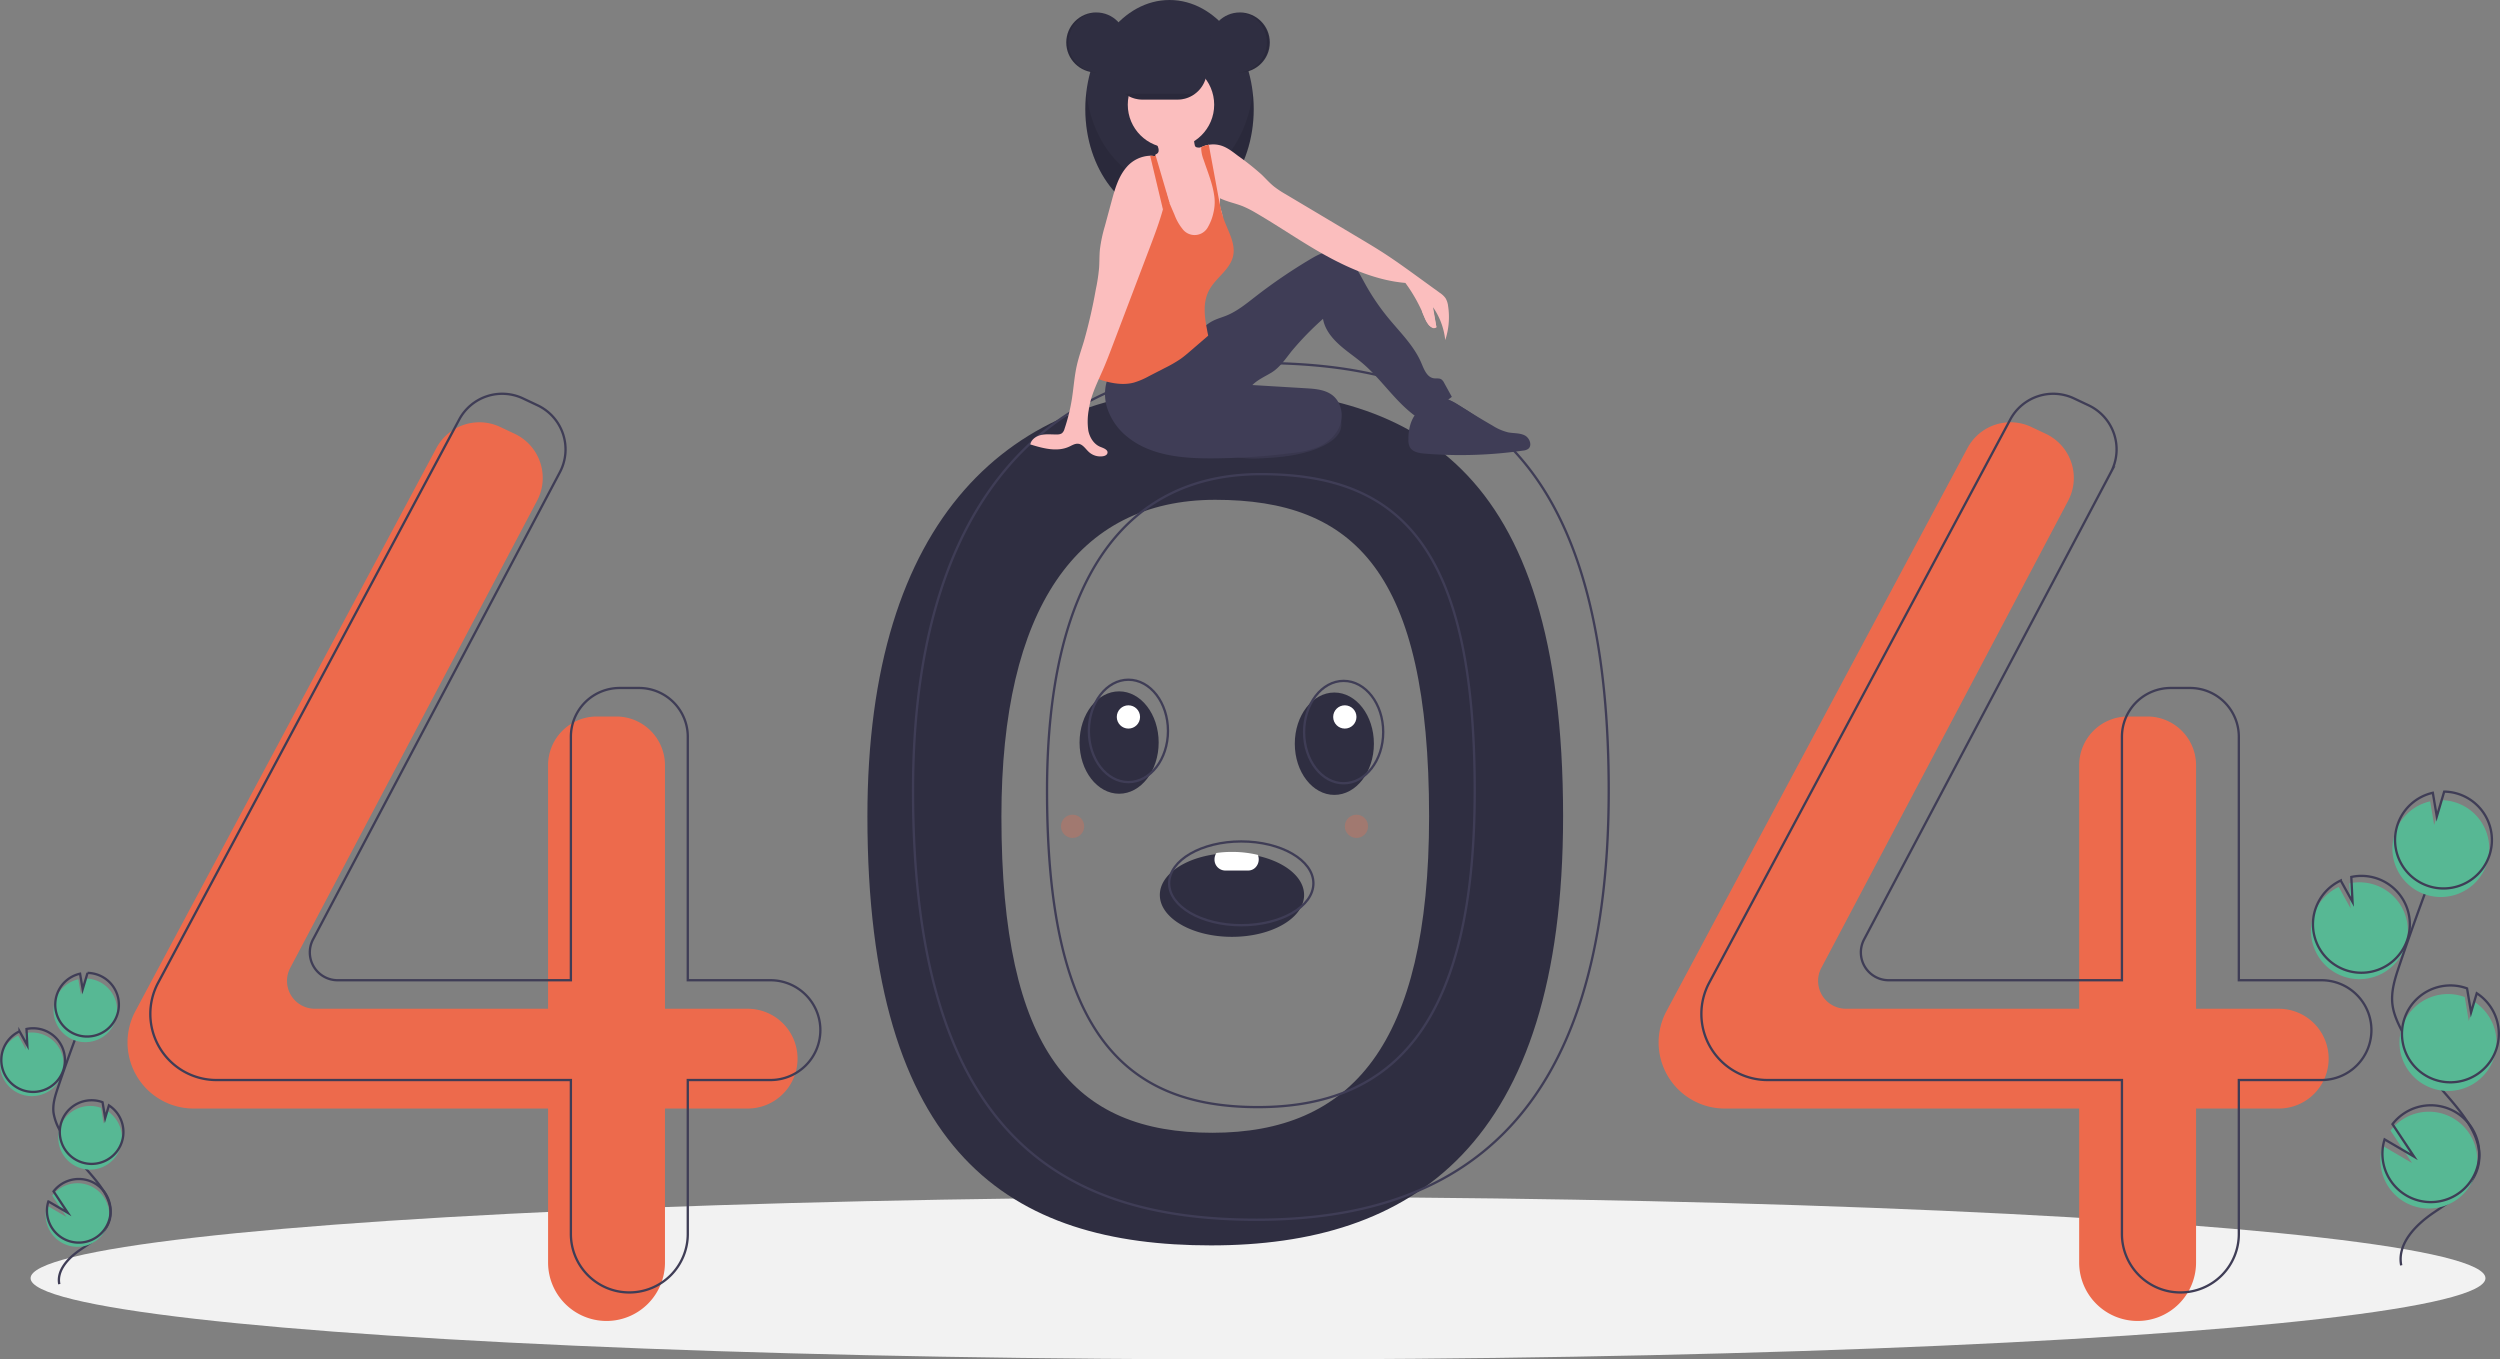 <svg data-name="Layer 1" xmlns="http://www.w3.org/2000/svg" width="1074.392" height="584.231"><rect width="100%" height="100%" fill="#808080" stroke="none"/><ellipse cx="540.643" cy="549.309" rx="527.5" ry="34.922" fill="#f2f2f2"/><path d="M520.426 167.01c-85.944 0-147.651 55.14-147.651 183.798 0 145.813 61.707 184.41 147.65 184.41s151.328-42.273 151.328-184.41c0-151.94-65.383-183.798-151.327-183.798zm.565 319.808c-59.527 0-90.626-34.923-90.626-135.916 0-89.112 32.372-136.105 91.899-136.105s91.899 30.868 91.899 136.105c0 98.447-33.646 135.916-93.172 135.916z" fill="#2f2e41"/><path d="M321.311 433.517h-35.534v-104.64a20.956 20.956 0 00-20.956-20.956h-8.326a20.956 20.956 0 00-20.956 20.956v104.64h-100.23a11.963 11.963 0 01-10.578-17.552l106.083-200.78a20.956 20.956 0 00-9.58-28.74l-6.263-2.957a20.956 20.956 0 00-27.43 9.07L58.162 434.591a28.416 28.416 0 00-3.357 13.396 28.416 28.416 0 0028.416 28.416H235.54v66.167a25.119 25.119 0 0025.119 25.12 25.119 25.119 0 0025.119-25.12v-66.167h35.534a21.443 21.443 0 0021.443-21.443 21.443 21.443 0 00-21.443-21.443zm657.997 0h-35.534v-104.64a20.956 20.956 0 00-20.956-20.956h-8.327a20.956 20.956 0 00-20.956 20.956v104.64h-100.23a11.963 11.963 0 01-10.577-17.552l106.082-200.78a20.956 20.956 0 00-9.58-28.74l-6.263-2.957a20.956 20.956 0 00-27.429 9.07L716.157 434.591a28.416 28.416 0 00-3.356 13.396 28.416 28.416 0 0028.416 28.416h152.318v66.167a25.119 25.119 0 0025.12 25.12 25.119 25.119 0 0025.118-25.12v-66.167h35.535a21.443 21.443 0 0021.443-21.443 21.443 21.443 0 00-21.443-21.443z" fill="#ed6a4c"/><path d="M331.114 421.264H295.58v-104.64a20.956 20.956 0 00-20.956-20.956h-8.327a20.956 20.956 0 00-20.956 20.956v104.64h-100.23a11.963 11.963 0 01-10.577-17.552l106.082-200.78a20.956 20.956 0 00-9.58-28.74l-6.263-2.957a20.956 20.956 0 00-27.429 9.07L67.963 422.338a28.416 28.416 0 00-3.356 13.396h0a28.416 28.416 0 0028.416 28.416H245.34v66.167a25.119 25.119 0 0025.12 25.119h0a25.119 25.119 0 0025.119-25.12V464.15h35.534a21.443 21.443 0 0021.443-21.443h0a21.443 21.443 0 00-21.443-21.443zm666.574 0h-35.535v-104.64a20.956 20.956 0 00-20.956-20.956h-8.326a20.956 20.956 0 00-20.956 20.956v104.64h-100.23a11.963 11.963 0 01-10.577-17.552l106.082-200.78a20.956 20.956 0 00-9.58-28.74l-6.263-2.957a20.956 20.956 0 00-27.43 9.07l-129.38 242.033a28.416 28.416 0 00-3.356 13.396h0a28.416 28.416 0 0028.415 28.416h152.32v66.167a25.119 25.119 0 0025.118 25.119h0a25.119 25.119 0 0025.12-25.12V464.15h35.534a21.443 21.443 0 0021.443-21.443h0a21.443 21.443 0 00-21.443-21.443zM540.03 155.982c-85.943 0-147.65 55.14-147.65 183.798 0 145.813 61.707 184.41 147.65 184.41s151.328-42.273 151.328-184.41c0-151.94-65.383-183.798-151.327-183.798zm.566 319.808c-59.527 0-90.626-34.923-90.626-135.916 0-89.112 32.372-136.105 91.899-136.105s91.899 30.868 91.899 136.105c0 98.447-33.645 135.916-93.172 135.916z" fill="none" stroke="#3f3d56" stroke-miterlimit="10"/><circle cx="471.141" cy="18.25" r="12.901" fill="#2f2e41"/><ellipse cx="502.607" cy="46.885" rx="36.186" ry="46.885" fill="#2f2e41"/><path d="M502.607 79.61c-18.127 0-33.14-17.27-35.775-39.805a60.976 60.976 0 00-.41 7.08c0 25.893 16.2 46.885 36.185 46.885s36.187-20.991 36.187-46.885a60.976 60.976 0 00-.41-7.08c-2.635 22.534-17.649 39.805-35.777 39.805z" opacity=".1"/><path d="M576.242 184.189c-.777 3.193-4.128 5.75-7.839 7.538-7.801 3.756-17.425 4.878-26.76 5.254a45.176 45.176 0 01-7.144-.132 20.537 20.537 0 01-12.25-5.632 1.68 1.68 0 01.043-2.843c4.97-5.46 13.263-8.806 21.617-11.217 6.334-1.827 17.38-6.56 24.29-5.922 6.691.62 9.024 8.922 8.043 12.954z" fill="#3f3d56"/><path d="M576.242 184.189c-.777 3.193-4.128 5.75-7.839 7.538-7.801 3.756-17.425 4.878-26.76 5.254a45.176 45.176 0 01-7.144-.132 20.537 20.537 0 01-12.25-5.632 1.68 1.68 0 01.043-2.843c4.97-5.46 13.263-8.806 21.617-11.217 6.334-1.827 17.38-6.56 24.29-5.922 6.691.62 9.024 8.922 8.043 12.954z" opacity=".1"/><path d="M477.044 160.321a19.77 19.77 0 00-1.199 15.075 26.34 26.34 0 008.83 12.497c10.094 8.092 23.987 9.205 36.924 9.093a284.65 284.65 0 0033.905-2.324 40.538 40.538 0 0011.002-2.554c4.222-1.827 7.933-5.178 9.436-9.526s.436-9.673-3.134-12.574c-3.137-2.55-7.463-2.9-11.498-3.143l-23.087-1.388c2.28-2.308 5.318-3.614 8.095-5.292 3.686-2.226 6.134-5.965 8.814-9.335a129.001 129.001 0 0113.438-13.817c.752 4.31 3.478 7.85 6.688 10.824s6.908 5.369 10.243 8.2c8.079 6.859 13.896 16.167 22.393 22.5a43.829 43.829 0 0016.048-8.011l-3.302-5.982a3.94 3.94 0 00-1.244-1.553c-.935-.575-2.14-.278-3.225-.441-2.901-.435-4.168-3.784-5.306-6.487-3.125-7.422-9.108-13.18-14.218-19.404a98.009 98.009 0 01-9.996-14.723c-1.717-3.102-3.288-6.331-5.618-9.003s-5.593-4.773-9.138-4.78c-3.132-.007-6.021 1.583-8.714 3.182a230.477 230.477 0 00-23.63 16.1c-3.944 3.061-7.864 6.296-12.49 8.173-1.947.79-4 1.33-5.869 2.292-3.273 1.685-5.757 4.535-8.431 7.065-9.538 9.023-22.596 14.869-35.717 15.336z" fill="#3f3d56"/><path d="M525.32 96.098a23.774 23.774 0 01-1.734 8.033 10.045 10.045 0 01-5.768 5.573 12.375 12.375 0 01-5.623.183 10.882 10.882 0 01-4.581-1.561c-2.165-1.489-3.245-4.144-3.638-6.743-.393-2.596-.217-5.249-.469-7.864a42.944 42.944 0 00-1.202-6.255c-.17-.683-.343-1.363-.513-2.042a100.3 100.3 0 01-.481-2.04 44.287 44.287 0 01-.378-1.925 28.716 28.716 0 01-.233-1.643 18.423 18.423 0 00-.808-4.811 14.607 14.607 0 00-1.687-2.854 21.281 21.281 0 01-.818-1.243 5.89 5.89 0 01-.972-3.748 3.286 3.286 0 01.148-.6c.025-.076.053-.152.085-.224a1.802 1.802 0 001.23-1.149 3.433 3.433 0 00-.148-1.777 11.318 11.318 0 00-.96-2.288c-.264-.478-1.16-1.34-1.167-1.888-.013-1.101 2.14-1.989 3.011-2.423a16.796 16.796 0 018.597-1.743c1.904.129 3.968.714 5.019 2.31.944 1.438.818 3.3 1.22 4.971a1.47 1.47 0 00.3.664 1.341 1.341 0 00.74.34 4.55 4.55 0 001.415.057h.003a2.931 2.931 0 00.371-.054 4.957 4.957 0 002.033-.878q.586-.156 1.18-.255a.251.251 0 00.047-.01c1.577 4.976 1.781 10.31 3.072 15.375.638 2.52 1.554 5.01 1.683 7.603.01.113.013.23.016.346.019.834-.047 1.674-.013 2.504a6.981 6.981 0 00.126 1.114 15.611 15.611 0 00.525 1.744l.01.028c.06.182.116.368.164.554.034.135.066.267.09.402l.004.01a14.938 14.938 0 01.104 4.207z" fill="#fbbebe"/><circle cx="503.237" cy="44.997" r="18.565" fill="#fbbebe"/><path d="M621.103 146.148a30.445 30.445 0 00-5.236-14.103q.722 4.295 1.448 8.587a3.214 3.214 0 01-3.367-1.035 10.337 10.337 0 01-1.766-3.276 67.466 67.466 0 00-8.21-14.735c-11.818-.985-23.501-5.884-33.895-11.596-10.396-5.708-20.125-12.552-30.383-18.502a43.573 43.573 0 00-5.545-2.832c-3.21-1.287-6.812-1.954-9.855-3.467-.205-.101-.41-.208-.61-.318a12.578 12.578 0 01-1.945-1.306 10.344 10.344 0 01-.931-.856 20.351 20.351 0 01-3.56-5.953c-1.632-3.613-2.215-7.97-3.845-11.583a11.203 11.203 0 012.502-1.765h.003c.132-.07.265-.136.4-.199a11.94 11.94 0 012.004-.733q.586-.156 1.18-.255a.251.251 0 00.047-.01 11.566 11.566 0 015.491.435c2.587.875 4.767 2.621 6.942 4.273a114.02 114.02 0 0110.148 8.05c1.793 1.717 3.43 3.605 5.358 5.166a42.144 42.144 0 005.057 3.351q15.656 9.327 31.315 18.65c3.534 2.105 7.07 4.21 10.526 6.438 5.248 3.386 10.308 7.055 15.365 10.72q4.47 3.239 8.936 6.48a9.728 9.728 0 012.533 2.34 8.472 8.472 0 011.123 3.434 31.387 31.387 0 01-1.23 14.6z" fill="#fbbebe"/><path d="M529.923 110.06c-1.252 5.616-6.929 9.012-9.896 13.945-3.688 6.124-2.184 13.241-.8 20.255q-3.794 3.271-7.592 6.542c-1.397 1.199-2.794 2.404-4.298 3.465a57.35 57.35 0 01-6.86 3.94q-3.36 1.727-6.721 3.457a32.128 32.128 0 01-6.58 2.788c-4.414 1.133-9.103.34-13.47-.972a6.088 6.088 0 01-1.473-.601 2.394 2.394 0 01-.699-.633 3.91 3.91 0 01-.443-2.539c.443-7.35 2.24-14.547 4.03-21.69a85.26 85.26 0 013.849-12.577 85.077 85.077 0 015.415-10.15 68.368 68.368 0 017.93-11.514 18.479 18.479 0 003.675-4.739c1.117-2.549.686-5.472.913-8.247a17.148 17.148 0 011.633-6.007v-.003a17.093 17.093 0 011.743-2.883l.916 2.13q.302.7.597 1.395.387.896.768 1.787l2.197 5.113a21.59 21.59 0 003.335 5.944 6.5 6.5 0 0011.123-.853 21.261 21.261 0 002.272-6.013 19.215 19.215 0 00.252-7.835c-.758-5.01-2.889-10.126-4.437-14.78a14.945 14.945 0 01-1.08-4.87 3.351 3.351 0 01.057-.56l.029-.146a11.94 11.94 0 012.004-.733q.585-.155 1.18-.255 2.044 11.064 4.094 22.128c.031.173.066.346.097.522.196 1.057.394 2.114.614 3.169.198.956.412 1.91.651 2.857l.01.028c.082.321.167.639.255.957l.003.009c.242.868.513 1.73.818 2.58 1.85 5.12 5.076 10.274 3.89 15.589z" fill="#ed6a4c"/><path d="M605.267 188.993a6.583 6.583 0 00.61 3.143c1.162 2.123 3.95 2.606 6.363 2.805a188.377 188.377 0 0042.265-1.288 4.886 4.886 0 002.152-.668c1.99-1.395.763-4.795-1.41-5.883s-4.751-.826-7.135-1.298a22.48 22.48 0 01-6.678-2.896q-7.252-4.167-14.293-8.688c-2.794-1.795-6.093-3.71-9.24-2.646-8.525 2.884-12.69 8.222-12.634 17.419z" fill="#3f3d56"/><path d="M501.383 82.99v.002a7.75 7.75 0 01-.072.39c-.035.215-.076.432-.116.646a77.708 77.708 0 01-1.42 5.962c-1.51 5.46-3.533 10.831-5.54 16.124L478.07 148.69c-1.36 3.574-2.716 7.152-4.26 10.654-.517 1.168-1.048 2.344-1.577 3.534-1.894 4.257-3.713 8.653-4.317 13.184a27.45 27.45 0 00-.192 9.04c.604 2.97 2.407 5.872 5.23 6.97 1.378.538 3.35 1.259 2.973 2.69-.204.787-1.098 1.171-1.9 1.303a7.312 7.312 0 01-5.966-1.718c-1.508-1.337-2.666-3.417-4.67-3.64-1.388-.151-2.665.68-3.936 1.261-5.186 2.37-11.228.712-16.674-.972.427-2.206 2.643-3.66 4.842-4.1 2.2-.444 4.475-.129 6.718-.189a3.51 3.51 0 002.042-.525 3.705 3.705 0 001.102-1.882 78.964 78.964 0 003.212-13.146c.724-4.667 1.026-9.406 2.058-14.016.803-3.596 2.042-7.08 3.106-10.61a224.682 224.682 0 005.06-22.077 78.02 78.02 0 001.425-9.367c.18-2.612.095-5.236.346-7.839a60.888 60.888 0 012.112-9.996l2.885-10.69c1.426-5.27 2.955-10.745 6.567-14.842a13.962 13.962 0 0110.029-4.79 9.882 9.882 0 012.13.23c.116.029.233.057.349.089a8.634 8.634 0 012.174.9c1.114-.709 1.68-.46 2.42.632a6.973 6.973 0 01.881 3.795 52.424 52.424 0 01-.856 10.415z" fill="#fbbebe"/><path d="M502.607 87.162l-.047.047-.255.255-2.53 2.526-1.24-5.207-4.25-17.854a9.882 9.882 0 012.13.23 3.286 3.286 0 01.148-.602l.201.69 1.441 4.902 2.728 9.308.45 1.532v.003z" fill="#ed6a4c"/><path d="M518.661 30.203a12.582 12.582 0 01-3.7 8.896 12.314 12.314 0 01-1.36 1.176 12.528 12.528 0 01-7.536 2.524h-15.096a12.59 12.59 0 010-25.18h15.096a12.63 12.63 0 0112.596 12.584z" fill="#2f2e41"/><circle cx="532.815" cy="18.25" r="12.901" fill="#2f2e41"/><path d="M532.5 5.35c-.158 0-.315.006-.472.011a12.898 12.898 0 010 25.779c.157.005.314.012.472.012a12.901 12.901 0 100-25.803zm-61.359 0c.158 0 .315.006.472.011a12.898 12.898 0 000 25.779c-.157.005-.314.012-.472.012a12.901 12.901 0 010-25.803zM513.6 40.275a12.528 12.528 0 01-7.535 2.524h-15.096a12.528 12.528 0 01-7.536-2.524z" opacity=".1"/><path d="M611.086 133.756s3.252 9.372 6.229 6.876l-2.373-12.25z" fill="#fbbebe"/><path d="M1006.864 419.55a20.813 20.813 0 102.771-39.916l.521 10.713-5.068-9.18a20.734 20.734 0 00-10.683 11.722 20.408 20.408 0 00-1.198 5.63 20.809 20.809 0 0013.657 21.03z" fill="#57b894"/><path d="M1031.941 543.793c-1.789-9.11 5.963-17.187 13.621-22.436s16.605-10.408 19.218-19.317c3.755-12.804-7.43-24.53-16.136-34.642a125.3 125.3 0 01-16.523-24.557c-1.812-3.533-3.476-7.226-3.953-11.167-.686-5.675 1.137-11.323 2.974-16.736q9.18-27.052 19.629-53.65" fill="none" stroke="#3f3d56" stroke-miterlimit="10"/><path d="M1007.72 416.792a20.813 20.813 0 102.773-39.916l.52 10.713-5.068-9.18a20.734 20.734 0 00-10.683 11.722 20.408 20.408 0 00-1.197 5.63 20.809 20.809 0 0013.656 21.03z" fill="none" stroke="#3f3d56" stroke-miterlimit="10"/><path d="M1029.397 357.588a20.788 20.788 0 0114.98-13.197l1.714 10.183 3.177-10.695a20.81 20.81 0 11-19.87 13.71z" fill="#57b894"/><path d="M1030.54 353.91a20.788 20.788 0 0114.98-13.197l1.714 10.184 3.177-10.696a20.81 20.81 0 11-19.87 13.71z" fill="none" stroke="#3f3d56" stroke-miterlimit="10"/><path d="M1044.99 467.604a20.81 20.81 0 0018.42-37.022l-2.441 8.219-1.732-10.304a.362.362 0 00-.053-.02 20.811 20.811 0 10-14.193 39.127z" fill="#57b894"/><path d="M1045.981 463.88a20.81 20.81 0 0018.419-37.023l-2.441 8.22-1.731-10.305a.362.362 0 00-.053-.02 20.811 20.811 0 10-14.194 39.128z" fill="none" stroke="#3f3d56" stroke-miterlimit="10"/><path d="M1023.324 502.167a20.801 20.801 0 104.01-16.297l9.273 13.956-12.67-7.408a20.616 20.616 0 00-.613 9.749z" fill="#57b894"/><path d="M1024.18 499.409a20.801 20.801 0 104.012-16.297l9.272 13.956-12.67-7.407a20.616 20.616 0 00-.613 9.748z" fill="none" stroke="#3f3d56" stroke-miterlimit="10"/><path d="M9.007 470.249a13.674 13.674 0 101.821-26.225l.343 7.038-3.33-6.032a13.623 13.623 0 00-7.02 7.702 13.409 13.409 0 00-.786 3.7 13.672 13.672 0 008.972 13.817z" fill="#57b894"/><path d="M25.484 551.879c-1.176-5.986 3.918-11.292 8.949-14.741s10.91-6.838 12.626-12.692c2.467-8.412-4.881-16.116-10.601-22.76a82.324 82.324 0 01-10.856-16.135 22.21 22.21 0 01-2.597-7.336c-.451-3.729.747-7.44 1.954-10.996q6.03-17.774 12.896-35.25" fill="none" stroke="#3f3d56" stroke-miterlimit="10"/><path d="M9.57 468.437a13.674 13.674 0 101.822-26.225l.342 7.038-3.33-6.032a13.623 13.623 0 00-7.02 7.702 13.41 13.41 0 00-.786 3.699 13.672 13.672 0 008.973 13.818z" fill="none" stroke="#3f3d56" stroke-miterlimit="10"/><path d="M23.812 429.539a13.658 13.658 0 019.842-8.671l1.126 6.69 2.088-7.026a13.673 13.673 0 11-13.056 9.007z" fill="#57b894"/><path d="M24.563 427.123a13.658 13.658 0 019.842-8.671l1.126 6.69 2.088-7.027a13.673 13.673 0 11-13.056 9.008z" fill="none" stroke="#3f3d56" stroke-miterlimit="10"/><path d="M34.058 501.822a13.673 13.673 0 0012.101-24.325l-1.604 5.4-1.137-6.77a.238.238 0 00-.035-.013 13.673 13.673 0 10-9.325 25.708z" fill="#57b894"/><path d="M34.708 499.374A13.673 13.673 0 0046.81 475.05l-1.604 5.4-1.137-6.77a.238.238 0 00-.035-.013 13.673 13.673 0 10-9.326 25.707z" fill="none" stroke="#3f3d56" stroke-miterlimit="10"/><path d="M19.822 524.53a13.667 13.667 0 102.635-10.708l6.092 9.17-8.324-4.867a13.545 13.545 0 00-.403 6.405z" fill="#57b894"/><path d="M20.385 522.718a13.667 13.667 0 102.635-10.708l6.092 9.17-8.324-4.867a13.545 13.545 0 00-.403 6.405z" fill="none" stroke="#3f3d56" stroke-miterlimit="10"/><ellipse cx="480.946" cy="319.115" rx="17" ry="22" fill="#2f2e41"/><ellipse cx="573.446" cy="319.615" rx="17" ry="22" fill="#2f2e41"/><path d="M560.446 384.615c0 9.94-13.88 18-31 18s-31-8.06-31-18c0-8.61 10.41-15.81 24.32-17.57a50.104 50.104 0 016.68-.43 50.699 50.699 0 0111.13 1.2c11.62 2.59 19.87 9.14 19.87 16.8z" fill="#2f2e41"/><ellipse cx="484.946" cy="314.115" rx="17" ry="22" fill="none" stroke="#3f3d56" stroke-miterlimit="10"/><ellipse cx="577.446" cy="314.615" rx="17" ry="22" fill="none" stroke="#3f3d56" stroke-miterlimit="10"/><ellipse cx="533.446" cy="379.615" rx="31" ry="18" fill="none" stroke="#3f3d56" stroke-miterlimit="10"/><path d="M540.946 369.316a4.937 4.937 0 01-1.32 3.392 4.339 4.339 0 01-3.18 1.407h-10a4.664 4.664 0 01-4.5-4.8 4.905 4.905 0 01.82-2.74 47.02 47.02 0 016.68-.46 47.665 47.665 0 0111.13 1.28 5.067 5.067 0 01.37 1.92z" fill="#fff"/><circle cx="484.946" cy="308.115" r="5" fill="#fff"/><circle cx="577.946" cy="308.115" r="5" fill="#fff"/><circle cx="582.946" cy="355.115" r="5" fill="#ed6a4c" opacity=".3"/><circle cx="460.946" cy="355.115" r="5" fill="#ed6a4c" opacity=".3"/></svg>